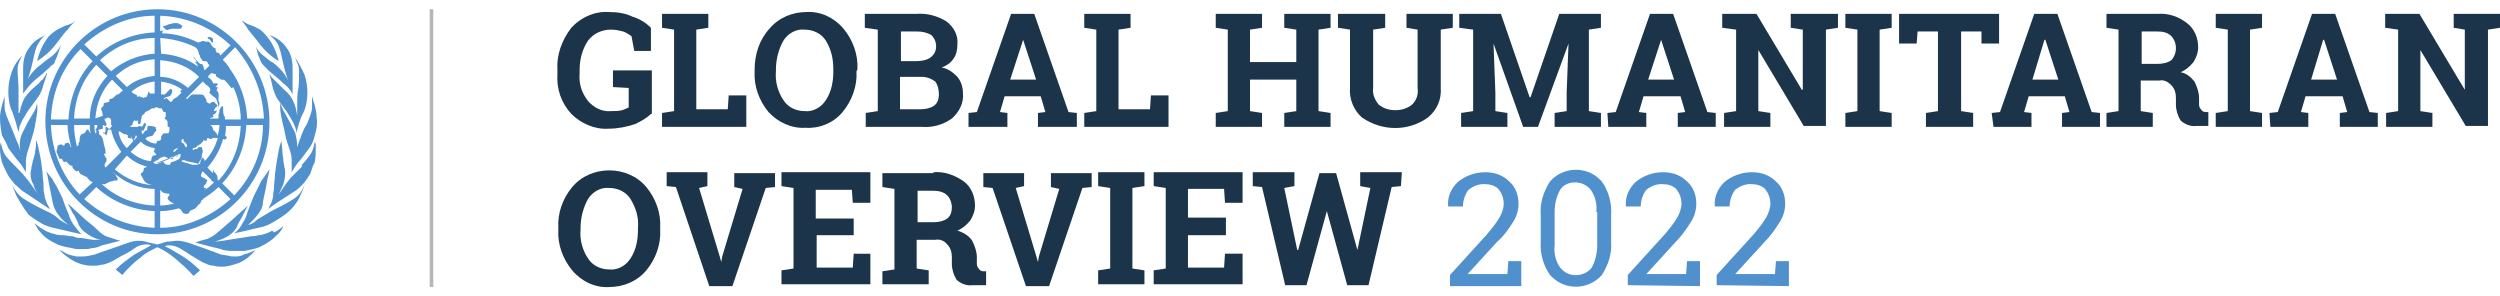 <?xml version="1.0" encoding="utf-8"?>
<!-- Generator: Adobe Illustrator 25.4.1, SVG Export Plug-In . SVG Version: 6.00 Build 0)  -->
<svg version="1.1" id="Layer_1" xmlns="http://www.w3.org/2000/svg" xmlns:xlink="http://www.w3.org/1999/xlink" x="0px" y="0px"
   viewBox="0 0 270 32" style="enable-background:new 0 0 270 32;" xml:space="preserve">
<style type="text/css">
  .st0{fill:#1B344A;}
  .st1{fill:#5090CD;}
  .st2{fill:none;stroke:#B7B6B6;stroke-width:0.39;}
</style>
<path class="st0" d="M70.3,12.3c-0.5,0.5-1.1,0.8-1.7,1.1c-0.9,0.3-1.9,0.5-2.9,0.5c-1.5,0.1-3-0.6-4-1.6c-1.1-1.2-1.6-2.7-1.5-4.3
  V7.5c-0.1-1.6,0.5-3.2,1.5-4.5c1-1.1,2.5-1.8,4-1.7c0.9,0,1.8,0.1,2.6,0.5C69,2,69.7,2.4,70.3,3v2.5h-1.8l-0.3-1.6
  c-0.3-0.2-0.6-0.4-0.9-0.5c-0.4-0.1-0.8-0.2-1.3-0.2c-1,0-1.9,0.4-2.5,1.2c-0.6,0.9-0.9,2-0.9,3.1v0.4c-0.1,1.1,0.2,2.1,0.9,3
  c0.6,0.7,1.5,1.2,2.5,1.1c0.4,0,0.8,0,1.2-0.1c0.3-0.1,0.5-0.2,0.7-0.3V9.5l-1.7-0.1V7.6h4.2V12.3z"/>
<path class="st0" d="M71.5,13.7v-1.5l1.3-0.2V3.2L71.5,3V1.5h5V3l-1.3,0.2v8.6h3.4l0.1-1.5h1.9v3.4L71.5,13.7z"/>
<path class="st0" d="M92.5,7.7c0.1,1.6-0.5,3.2-1.5,4.4c-1,1.2-2.5,1.8-4,1.7c-1.5,0.1-3-0.6-4-1.7c-1-1.2-1.6-2.8-1.5-4.4V7.5
  c0-1.6,0.5-3.2,1.6-4.4c1-1.2,2.5-1.8,4-1.8c1.5-0.1,3,0.6,4,1.8c1,1.2,1.6,2.8,1.5,4.4L92.5,7.7z M90,7.5c0-1.1-0.2-2.1-0.8-3.1
  c-0.5-0.8-1.4-1.2-2.3-1.2c-0.9-0.1-1.8,0.4-2.3,1.2c-0.5,0.9-0.8,2-0.8,3.1v0.2c-0.1,1.1,0.2,2.2,0.8,3.1c0.5,0.8,1.4,1.2,2.3,1.2
  c0.9,0.1,1.8-0.4,2.3-1.2c0.6-0.9,0.8-2,0.8-3.1V7.5z"/>
<path class="st0" d="M98.9,1.5c1.2-0.1,2.3,0.2,3.3,0.8c0.8,0.6,1.3,1.5,1.2,2.5c0,0.5-0.1,1.1-0.4,1.5c-0.3,0.5-0.8,0.8-1.3,1
  c0.7,0.1,1.2,0.5,1.7,1c0.4,0.5,0.6,1.1,0.6,1.8c0.1,1-0.4,2-1.2,2.7c-1,0.7-2.1,1-3.3,0.9h-6v-1.5l1.3-0.2V3.2L93.4,3V1.5H98.9z
   M97.2,6.6h1.8c0.5,0,1.1-0.1,1.5-0.4c0.4-0.3,0.6-0.7,0.6-1.2c0-0.5-0.2-0.9-0.5-1.2c-0.5-0.3-1-0.4-1.6-0.4h-1.7V6.6z M97.2,8.3
  v3.5h2.2c0.5,0,1.1-0.1,1.5-0.4c0.4-0.3,0.5-0.8,0.5-1.2c0-0.5-0.1-1-0.4-1.4c-0.4-0.3-0.9-0.5-1.4-0.5L97.2,8.3z"/>
<path class="st0" d="M104.6,12.2l0.9-0.1l3.7-10.6h2.5l3.7,10.6l0.9,0.1v1.5h-4.2v-1.5l0.8-0.1l-0.5-1.7h-3.9l-0.5,1.7l0.8,0.1v1.5
  h-4.2L104.6,12.2z M109.1,8.6h2.8l-1.4-4.3l0,0L109.1,8.6z"/>
<path class="st0" d="M117.1,13.7v-1.5l1.3-0.2V3.2L117.1,3V1.5h5V3l-1.3,0.2v8.6h3.4l0.1-1.5h1.9v3.4L117.1,13.7z"/>
<path class="st0" d="M131.3,3V1.5h5V3L135,3.2v3.5h5V3.2L138.7,3V1.5h5V3l-1.3,0.2V12l1.3,0.2v1.5h-5v-1.5L140,12V8.6h-5V12l1.3,0.2
  v1.5h-5v-1.5l1.3-0.2V3.2L131.3,3z"/>
<path class="st0" d="M149.6,1.5V3l-1.3,0.2v6.3c-0.1,0.7,0.2,1.3,0.6,1.8c0.5,0.4,1.1,0.6,1.8,0.6c0.7,0,1.3-0.2,1.8-0.6
  c0.5-0.5,0.7-1.1,0.6-1.8V3.2L151.9,3V1.5h5V3l-1.3,0.2v6.3c0.1,1.2-0.4,2.4-1.4,3.2c-2.1,1.5-4.9,1.5-7.1,0c-0.9-0.8-1.4-2-1.3-3.2
  V3.2L144.5,3V1.5H149.6L149.6,1.5z"/>
<path class="st0" d="M169.4,4.7L169.4,4.7l-3.3,9h-1.6l-3.2-9l0,0l0.2,5.3v2l1.3,0.2v1.5h-5v-1.5l1.3-0.2V3.2L157.6,3V1.5h4.5l3.1,9
  h0.1l3.1-9h4.5V3l-1.3,0.2V12l1.3,0.2v1.5h-5v-1.5l1.3-0.2V10L169.4,4.7z"/>
<path class="st0" d="M173.6,12.2l0.9-0.1l3.7-10.6h2.5l3.7,10.6l0.9,0.1v1.5h-4.1v-1.5l0.8-0.1l-0.5-1.7h-4l-0.5,1.7l0.8,0.1v1.5
  h-4.1L173.6,12.2z M178,8.6h2.8l-1.4-4.3l0,0L178,8.6z"/>
<path class="st0" d="M198.5,1.5V3l-1.3,0.2v10.4h-2.4l-4.9-8.2l0,0V12l1.3,0.2v1.5h-5v-1.5l1.3-0.2V3.2L186,3V1.5h3.7l4.9,8.2h0.1
  V3.2L193.4,3V1.5H198.5L198.5,1.5z"/>
<path class="st0" d="M199.3,3V1.5h5V3L203,3.2V12l1.3,0.2v1.5h-5v-1.5l1.3-0.2V3.2L199.3,3z"/>
<path class="st0" d="M215.9,1.5v3.2h-1.9L214,3.4h-2.2V12l1.3,0.2v1.5H208v-1.5l1.3-0.2V3.4h-2.2L207,4.7h-1.9V1.5H215.9z"/>
<path class="st0" d="M215.1,12.2l0.9-0.1l3.7-10.6h2.5l3.7,10.6l0.9,0.1v1.5h-4.1v-1.5l0.8-0.1l-0.5-1.7h-3.9l-0.5,1.7l0.8,0.1v1.5
  h-4.1L215.1,12.2z M219.5,8.6h2.8l-1.4-4.3h-0.1L219.5,8.6z"/>
<path class="st0" d="M233,1.5c1.2-0.1,2.3,0.3,3.2,1c0.8,0.6,1.2,1.6,1.2,2.6c0,0.6-0.2,1.1-0.5,1.6c-0.4,0.5-0.9,0.9-1.4,1.1
  c0.6,0.1,1.1,0.5,1.5,1c0.3,0.6,0.5,1.2,0.5,1.8v0.6c0,0.2,0,0.4,0.2,0.6c0.1,0.2,0.3,0.3,0.5,0.3h0.3v1.5h-1.3
  c-0.6,0.1-1.3-0.2-1.7-0.6c-0.3-0.5-0.5-1.1-0.5-1.7v-0.7c0-0.5-0.1-1-0.5-1.4c-0.4-0.4-0.8-0.6-1.3-0.5h-2V12l1.3,0.2v1.5h-5v-1.5
  l1.3-0.2V3.2L227.5,3V1.5H233z M231.3,6.9h1.7c0.5,0,1.1-0.1,1.5-0.4c0.3-0.3,0.5-0.8,0.5-1.3c0-0.5-0.2-1-0.5-1.3
  c-0.4-0.4-0.9-0.5-1.5-0.5h-1.7V6.9z"/>
<path class="st0" d="M239.3,3V1.5h5V3L243,3.2V12l1.3,0.2v1.5h-5v-1.5l1.3-0.2V3.2L239.3,3z"/>
<path class="st0" d="M245.1,12.2l0.9-0.1l3.7-10.6h2.5l3.7,10.6l0.9,0.1v1.5h-4.1v-1.5l0.8-0.1l-0.5-1.7H249l-0.5,1.7l0.8,0.1v1.5
  h-4.1L245.1,12.2z M249.6,8.6h2.8L251,4.3h-0.1L249.6,8.6z"/>
<path class="st0" d="M270,1.5V3l-1.3,0.2v10.4h-2.4l-4.9-8.2h0V12l1.3,0.2v1.5h-5v-1.5l1.3-0.2V3.2L257.6,3V1.5h3.7l4.9,8.2h0V3.2
  L265,3V1.5H270z"/>
<path class="st0" d="M71.3,24.8c0.1,1.6-0.5,3.2-1.5,4.4c-1,1.2-2.5,1.8-4,1.8c-1.5,0.1-3-0.6-4-1.8c-1-1.2-1.6-2.8-1.5-4.4v-0.2
  c-0.1-1.6,0.5-3.2,1.5-4.4c1-1.2,2.5-1.8,4-1.8c1.5,0,3,0.6,4,1.8c1,1.2,1.6,2.8,1.5,4.4L71.3,24.8z M68.9,24.6
  c0.1-1.1-0.2-2.1-0.8-3.1c-0.5-0.8-1.4-1.2-2.3-1.2c-0.9-0.1-1.8,0.4-2.3,1.2c-0.5,0.9-0.8,2-0.8,3.1v0.2c-0.1,1.1,0.2,2.2,0.8,3.1
  c0.5,0.8,1.4,1.2,2.3,1.2c0.9,0.1,1.8-0.4,2.3-1.2c0.6-0.9,0.8-2,0.8-3.1V24.6z"/>
<path class="st0" d="M76.4,20.1l-0.9,0.2l2.2,7.3l0.2,0.7l0,0l0.1-0.6l2.2-7.3l-0.9-0.2v-1.5h4.4v1.5l-1,0.1l-3.6,10.6h-2.5L73,20.2
  l-1-0.1v-1.5h4.4L76.4,20.1z"/>
<path class="st0" d="M92.3,25.4h-4.1v3.5h3.9l0.1-1.5H94v3.3h-9.6v-1.5l1.3-0.2v-8.7l-1.3-0.2v-1.5H94v3.3h-1.9L92,20.5h-3.9v3.1
  h4.1V25.4z"/>
<path class="st0" d="M100.8,18.6c1.2-0.1,2.3,0.3,3.3,1c0.8,0.6,1.2,1.6,1.2,2.6c0,0.6-0.2,1.1-0.5,1.6c-0.4,0.5-0.9,0.9-1.4,1.1
  c0.6,0.2,1.2,0.5,1.6,1.1c0.3,0.6,0.5,1.2,0.5,1.8v0.6c0,0.2,0,0.4,0.2,0.6c0.1,0.2,0.3,0.3,0.5,0.3h0.3v1.5H105
  c-0.6,0.1-1.3-0.2-1.7-0.6c-0.3-0.5-0.5-1.1-0.5-1.7v-0.7c0-0.5-0.1-1-0.5-1.4c-0.3-0.4-0.8-0.6-1.3-0.5h-2V29l1.3,0.2v1.5h-5v-1.4
  l1.3-0.2v-8.7l-1.3-0.2v-1.5H100.8L100.8,18.6z M99.1,24h1.7c0.5,0,1.1-0.1,1.5-0.4c0.4-0.3,0.5-0.8,0.5-1.2c0-0.5-0.2-1-0.5-1.3
  c-0.4-0.4-1-0.5-1.5-0.5h-1.7V24z"/>
<path class="st0" d="M110.6,20.1l-0.9,0.2l2.2,7.3l0.2,0.7l0,0l0.1-0.6l2.2-7.3l-0.9-0.2v-1.5h4.4v1.5l-1,0.1l-3.6,10.6h-2.5
  l-3.6-10.6l-1-0.1v-1.5h4.4L110.6,20.1z"/>
<path class="st0" d="M118.6,20.1v-1.5h5v1.5l-1.3,0.2v8.7l1.3,0.2v1.5h-5v-1.5l1.3-0.2v-8.7L118.6,20.1z"/>
<path class="st0" d="M132.4,25.4h-4.1v3.5h3.9l0.1-1.5h1.9v3.3h-9.6v-1.5l1.3-0.2v-8.7l-1.3-0.2v-1.5h9.6v3.3h-1.9l-0.1-1.5h-3.9
  v3.1h4.1V25.4z"/>
<path class="st0" d="M151.3,20.1l-1,0.1l-2.5,10.6h-2.3l-2.2-8l0,0l-2.2,8h-2.3l-2.5-10.6l-1-0.1v-1.5h4.5v1.5l-1.1,0.2l1.4,6.7h0.1
  l2.3-8.3h1.8l2.3,8.3l0,0l1.4-6.7l-1.1-0.2v-1.5h4.5L151.3,20.1z"/>
<path class="st1" d="M156.6,30.8v-1.1l4-4.4c0.5-0.6,1-1.2,1.4-1.9c0.2-0.4,0.4-0.9,0.4-1.4c0-0.6-0.2-1.1-0.5-1.5
  c-0.3-0.4-0.9-0.6-1.4-0.6c-0.7-0.1-1.4,0.2-1.9,0.6c-0.4,0.5-0.6,1.2-0.6,1.8h-1.6v0c-0.1-1,0.3-1.9,1-2.6c0.8-0.7,1.9-1.1,3-1.1
  c1,0,1.9,0.3,2.6,1c0.7,0.6,1,1.5,1,2.4c0,0.7-0.2,1.4-0.6,2c-0.5,0.8-1,1.5-1.7,2.1l-3.2,3.5l0,0h4.3l0.1-1.4h1.4v2.7H156.6z"/>
<path class="st1" d="M174,26.1c0.1,1.3-0.3,2.5-1,3.6c-1.4,1.6-3.9,1.7-5.4,0.2c-0.1-0.1-0.2-0.2-0.2-0.2c-0.7-1-1.1-2.3-1-3.6v-2.9
  c-0.1-1.3,0.3-2.5,1-3.6c1.4-1.6,3.9-1.7,5.4-0.2c0.1,0.1,0.2,0.2,0.2,0.2c0.7,1,1.1,2.3,1,3.6V26.1z M172.4,22.9
  c0.1-0.8-0.1-1.7-0.6-2.4c-0.4-0.5-1-0.8-1.7-0.8c-0.7,0-1.3,0.3-1.6,0.8c-0.4,0.7-0.6,1.5-0.6,2.4v3.6c-0.1,0.8,0.1,1.7,0.6,2.4
  c0.7,0.9,2,1.1,3,0.4c0.1-0.1,0.3-0.2,0.4-0.4c0.4-0.7,0.6-1.6,0.6-2.4V22.9z"/>
<path class="st1" d="M175.8,30.8v-1.1l4-4.4c0.5-0.6,1-1.2,1.4-1.9c0.2-0.4,0.4-0.9,0.4-1.4c0-0.6-0.2-1.1-0.5-1.5
  c-0.3-0.4-0.9-0.6-1.4-0.6c-0.7-0.1-1.4,0.2-1.9,0.6c-0.4,0.5-0.6,1.2-0.6,1.8h-1.6v0c-0.1-1,0.3-1.9,1-2.6c0.8-0.7,1.9-1.1,3-1.1
  c1,0,1.9,0.3,2.6,1c0.7,0.6,1,1.5,1,2.4c0,0.7-0.2,1.4-0.6,2c-0.5,0.8-1,1.5-1.6,2.1l-3.2,3.5l0,0h4.3l0.1-1.4h1.4v2.7L175.8,30.8z"
  />
<path class="st1" d="M185.4,30.8v-1.1l4-4.4c0.5-0.6,1-1.2,1.4-1.9c0.2-0.4,0.4-0.9,0.4-1.4c0-0.6-0.2-1.1-0.5-1.5
  c-0.3-0.4-0.9-0.6-1.4-0.6c-0.7-0.1-1.4,0.2-1.9,0.6c-0.4,0.5-0.6,1.2-0.6,1.8h-1.6v0c-0.1-1,0.3-1.9,1-2.6c0.8-0.7,1.9-1.1,3-1.1
  c1,0,1.9,0.3,2.6,1c0.7,0.6,1,1.5,1,2.4c0,0.7-0.2,1.4-0.6,2c-0.5,0.8-1,1.5-1.6,2.1l-3.2,3.5l0,0h4.3l0.1-1.4h1.4v2.7L185.4,30.8z"
  />
<path id="Path_469" class="st1" d="M3.5,8.9c0.4-0.4,1-0.8,1.5-1.3c0.2-0.2,0.4-0.3,0.5-0.5C5.7,7,5.9,6.9,5.9,6.7
  C6,6.5,6.1,6.2,6.2,6l0.4-1.2l0,0c-0.2,0.4-0.4,0.7-0.7,1C5.6,6.1,5.3,6.3,5,6.5C4.6,6.8,4.3,7.1,4,7.3C3.6,7.7,3.2,8.1,3,8.6l0,0
  c0.2-0.7,0.4-1.3,0.5-1.8l0.3-1.3c0.1-0.3,0.2-0.6,0.4-0.9c0.2-0.3,0.4-0.6,0.7-0.8l0,0C4.2,4.1,3.6,4.5,3.2,5.1
  C2.7,5.7,2.5,6.5,2.5,7.3v2.8C2.8,9.7,3.1,9.3,3.5,8.9z M5.4,5.5c0.4-0.4,0.7-0.8,1-1.2C6.7,3.9,7,3.5,7.3,3.2
  c0.3-0.4,0.6-0.7,0.9-1l0,0C8,2.4,7.7,2.6,7.3,2.7C6.9,2.8,6.6,3,6.2,3.2C5.7,3.5,5.3,3.8,5,4.3C4.5,5,4.2,5.8,4,6.6
  C4.5,6.3,5,5.9,5.4,5.5z M0.9,16c0.3,0.4,0.6,0.8,0.9,1.2c0.4,0.4,0.7,0.9,1,1.4l0,0c0-0.2,0-0.4,0-0.6v-0.6c0-0.4,0.1-0.7,0.2-1.1
  c0.2-0.5,0.3-1,0.5-1.6s0.3-1.2,0.4-1.8C4,12.3,4.1,11.8,4,11.2l0,0c-0.1,0.4-0.2,0.7-0.4,1l-0.6,1c-0.2,0.4-0.4,0.8-0.6,1.2
  c-0.3,0.6-0.3,1.3-0.2,2c0,0.2,0.1,0.3,0.1,0.5l0,0c-0.1-0.6-0.2-1.1-0.5-1.7c-0.2-0.5-0.4-1-0.6-1.5s-0.4-0.9-0.5-1.2
  c-0.1-0.3-0.2-0.6-0.2-0.9c0-0.2,0-0.4,0-0.6c0-0.2,0-0.4,0-0.6l0,0c-0.1,0.3-0.2,0.7-0.3,1c-0.1,0.4-0.2,0.9-0.2,1.3
  c0,0.7,0.1,1.3,0.2,1.9C0.5,15.1,0.7,15.5,0.9,16z M8.2,26.9c0.1,0,0.3,0,0.4,0c0.2,0,0.4,0,0.6,0c0.2,0,0.4,0,0.7-0.1
  c0.3,0,0.7-0.1,1.1-0.3L13,26c-0.5-0.1-0.9-0.3-1.3-0.4c-0.4-0.1-0.8-0.4-1.1-0.7c-0.4-0.4-0.9-0.8-1.4-1.2l-1.1-1
  C8,22.6,7.5,22.1,7.3,22l0,0c0.1,0.1,0.6,1.1,0.6,1.1L8,23.2L8.4,24l0.1,0.3c0.2,0.3,0.4,0.6,0.7,0.8c0.5,0.4,1.1,0.7,1.7,0.8l0,0
  l-0.9,0l-0.6-0.1l-0.6-0.1c-0.2,0-0.5,0-0.7-0.1s-0.4-0.1-0.6-0.1l-0.6-0.1H6.6c-0.3,0-0.7-0.1-1-0.2c-0.3-0.1-0.6-0.2-0.9-0.4
  c-0.4-0.2-0.7-0.5-1-0.7l0,0c0.2,0.3,0.3,0.5,0.5,0.8c0.3,0.3,0.5,0.6,0.8,0.8c0.4,0.3,0.8,0.5,1.2,0.7c0.5,0.2,1,0.3,1.6,0.4
  L8.2,26.9L8.2,26.9z M2,14.3L2,14.3c0-0.2,0.1-0.4,0.1-0.6c0.1-0.2,0.2-0.5,0.3-0.7c0.2-0.3,0.4-0.7,0.6-1l1.1-1.5
  c0.3-0.4,0.5-0.9,0.6-1.4C4.9,8.6,5,8.2,5.1,7.9H5C5,8,4.9,8.2,4.8,8.3C4.7,8.4,4.7,8.5,4.6,8.6C4.4,8.7,4.3,8.9,4.2,9L3.5,9.6
  c-0.4,0.4-0.8,0.8-1,1.3c-0.2,0.4-0.3,0.9-0.4,1.3H2c0-0.2,0-0.4,0-0.6s0-0.5,0-0.8S2,10,2,9.5S1.9,8.3,1.9,7.4
  c0-0.3,0.1-0.5,0.2-0.8C2.2,6.4,2.3,6.2,2.4,6l0,0C1.8,6.6,1.4,7.3,1.2,8C1,8.6,0.9,9.2,0.9,9.9c0,0.7,0.1,1.5,0.4,2.1
  C1.6,12.8,1.8,13.5,2,14.3L2,14.3z M6.2,24.7l1.7,0.4l0.9,0.2c-0.3-0.3-0.6-0.7-0.9-1.1c-0.2-0.3-0.4-0.7-0.5-1.1
  c-0.2-0.4-0.4-1-0.7-1.8c-0.1-0.2-0.2-0.4-0.3-0.6c-0.1-0.2-0.2-0.4-0.3-0.6s-0.3-0.4-0.4-0.7L5,18.5l0,0c0.1,0.3,0.2,0.8,0.3,1.4
  l0.4,2c0.1,0.5,0.3,0.9,0.6,1.3C6.6,23.6,7,24,7.4,24.3l0,0c-0.4-0.2-0.7-0.4-1-0.6C6,23.3,5.5,23,5,22.8c-0.8-0.4-1.6-0.8-2.4-1.3
  c-0.6-0.4-1-0.9-1.3-1.6l0,0c0.2,0.6,0.4,1.2,0.8,1.8c0.3,0.5,0.6,1,1,1.5c0.5,0.4,1,0.7,1.5,1C5,24.4,5.6,24.6,6.2,24.7L6.2,24.7z
   M2.4,20.6l3,2c-0.1-0.3-0.3-0.5-0.4-0.8c-0.1-0.3-0.2-0.5-0.2-0.8c-0.1-0.3-0.1-0.6-0.1-1s-0.1-0.8-0.1-1.3c-0.1-0.9-0.2-1.6-0.3-2
  c-0.1-0.5-0.2-1.1-0.4-1.6l0,0c0,0.4,0,0.8-0.1,1.2c0,0.3-0.1,0.6-0.2,0.9c-0.1,0.3-0.1,0.5-0.2,0.8c0,0.3-0.1,0.5-0.1,0.8
  c0,0.4,0.1,0.8,0.3,1.1c0.1,0.4,0.3,0.8,0.5,1.1l0,0c-0.4-0.6-0.8-1.2-1.3-1.8c-0.4-0.5-0.8-0.9-1.2-1.3c-0.3-0.3-0.7-0.7-1-1.1
  c-0.3-0.4-0.4-0.9-0.5-1.4C0,15.6,0,15.9,0,16.1c0,0.5,0.1,0.9,0.2,1.4c0.2,0.5,0.4,0.9,0.6,1.3c0.2,0.4,0.5,0.7,0.8,1.1
  C1.9,20.1,2.1,20.4,2.4,20.6z M26.8,3.2l0.9,1.1c0.3,0.4,0.6,0.8,1,1.2c0.4,0.4,0.9,0.8,1.4,1.1c-0.2-0.8-0.5-1.6-1-2.3
  c-0.3-0.4-0.6-0.8-1-1.1c-0.4-0.2-0.7-0.4-1.1-0.5c-0.3-0.1-0.6-0.3-0.9-0.5l0,0C26.3,2.5,26.6,2.8,26.8,3.2L26.8,3.2z M29.4,24.9
  c-0.3,0.2-0.6,0.3-0.9,0.4c-0.3,0.1-0.7,0.1-1,0.2h-0.3l-0.6,0.1l-0.6,0.1c-0.2,0-0.5,0.1-0.7,0.1l-0.6,0.1l-0.6,0.1l-0.9,0.1l0,0
  c0.6-0.2,1.2-0.4,1.7-0.8c0.3-0.2,0.5-0.5,0.7-0.8l0.1-0.3c0.1-0.2,0.3-0.5,0.4-0.7l0.1-0.2c0,0,0.5-1,0.6-1.1l0,0
  c-0.1,0.1-0.7,0.6-0.8,0.7l-1.1,1c-0.5,0.4-0.9,0.8-1.4,1.2c-0.3,0.3-0.7,0.5-1.1,0.7c-0.4,0.1-0.8,0.2-1.3,0.4l1.9,0.5
  c0.5,0.1,0.9,0.2,1.1,0.3l0.7,0.1c0.2,0,0.4,0,0.6,0H26h0.4c0.5-0.1,1.1-0.2,1.6-0.4c0.4-0.2,0.8-0.4,1.2-0.7
  c0.3-0.2,0.6-0.5,0.9-0.8c0.2-0.2,0.4-0.5,0.5-0.8l0,0c-0.3,0.3-0.6,0.5-1,0.7L29.4,24.9z M31.7,21.5c-0.8,0.5-1.6,0.9-2.4,1.3
  c-0.5,0.3-1,0.6-1.5,0.9c-0.3,0.3-0.6,0.5-1,0.6l0,0c0.4-0.4,0.8-0.8,1.1-1.2c0.3-0.4,0.5-0.8,0.5-1.3c0.1-0.6,0.3-1.3,0.4-2
  s0.3-1.2,0.3-1.5l0,0l-0.7,1c-0.2,0.2-0.3,0.5-0.4,0.7s-0.2,0.4-0.3,0.6c-0.1,0.2-0.2,0.4-0.3,0.6c-0.3,0.7-0.5,1.3-0.7,1.8
  c-0.1,0.4-0.3,0.8-0.5,1.1c-0.2,0.4-0.5,0.8-0.9,1.1l0.9-0.2l1.7-0.4c0.6-0.1,1.1-0.3,1.6-0.6c0.5-0.3,1-0.6,1.5-1
  c0.5-0.4,0.9-0.9,1.2-1.4c0.3-0.6,0.6-1.2,0.7-1.8l0,0C32.7,20.6,32.3,21.1,31.7,21.5L31.7,21.5z M32.9,13.8
  c-0.2,0.4-0.4,0.9-0.6,1.5c-0.2,0.6-0.4,1.1-0.4,1.7l0,0c0-0.2,0-0.3,0.1-0.5c0.1-0.2,0.1-0.4,0.1-0.7c0-0.5-0.1-0.9-0.2-1.4
  c-0.2-0.4-0.4-0.8-0.6-1.2l-0.6-1.1c-0.2-0.3-0.3-0.6-0.4-1l0,0c-0.1,0.6,0,1.1,0.1,1.6c0.1,0.6,0.3,1.2,0.4,1.8s0.3,1.1,0.5,1.7
  c0.1,0.3,0.2,0.7,0.2,1.1V18c0,0.2,0,0.4,0,0.6l0,0c0.3-0.5,0.6-1,1-1.4c0.3-0.4,0.6-0.8,0.9-1.2c0.3-0.4,0.5-0.9,0.6-1.4
  c0.2-0.6,0.3-1.3,0.2-1.9c0-0.4-0.1-0.9-0.2-1.3c-0.1-0.3-0.2-0.7-0.3-1l0,0c0,0.2,0,0.4,0,0.6s0,0.4,0,0.6c0,0.3-0.1,0.6-0.2,0.9
  C33.3,13,33.2,13.4,32.9,13.8L32.9,13.8z M31.7,11c-0.2-0.5-0.6-1-1-1.3L30,9c-0.1-0.1-0.3-0.3-0.4-0.4c-0.1-0.1-0.2-0.2-0.3-0.3
  c-0.1-0.1-0.1-0.2-0.2-0.3l0,0c0,0.2,0.2,0.6,0.3,1.2c0.1,0.5,0.3,1,0.5,1.4l1.1,1.5c0.2,0.3,0.4,0.7,0.6,1c0.1,0.2,0.2,0.4,0.3,0.7
  c0.1,0.2,0.1,0.4,0.1,0.6l0,0c0.2-0.8,0.4-1.6,0.8-2.3c0.3-0.7,0.4-1.4,0.4-2.1c0-0.6-0.1-1.3-0.3-1.9c-0.3-0.7-0.7-1.4-1.1-2l0,0
  c0.1,0.2,0.2,0.4,0.3,0.7c0.1,0.2,0.2,0.5,0.2,0.8c0,0.9,0,1.6-0.1,2.1s-0.1,1-0.1,1.4s0,0.6,0,0.8s0,0.4,0,0.6l0,0
  C32,11.9,31.9,11.4,31.7,11z M29.9,4.6c0.2,0.3,0.3,0.7,0.4,1l0.3,1.3c0.1,0.5,0.3,1.1,0.5,1.8l0,0c-0.2-0.5-0.5-0.9-0.9-1.3
  c-0.3-0.3-0.6-0.6-1-0.8c-0.3-0.2-0.6-0.5-0.9-0.7c-0.3-0.3-0.6-0.6-0.7-1l0,0L27.9,6c0.1,0.2,0.2,0.5,0.3,0.7
  c0.1,0.2,0.2,0.3,0.4,0.5c0.1,0.1,0.3,0.3,0.5,0.5c0.6,0.5,1.1,0.9,1.5,1.3c0.4,0.3,0.8,0.7,1,1.2V7.3c0-0.8-0.2-1.6-0.7-2.2
  c-0.4-0.6-1.1-1.1-1.8-1.3v0C29.5,4.1,29.7,4.3,29.9,4.6L29.9,4.6z M25.3,27.7c-0.2,0-0.4,0-0.7-0.1l-0.7-0.1l0,0l-0.8-0.3l-1.1-0.4
  l-1.7-0.6c-0.4-0.1-0.8-0.2-1.1-0.2c-0.4,0-0.8,0.1-1.2,0.1L17,26.4l-0.9-0.2C15.8,26.1,15.4,26,15,26c-0.4,0-0.8,0.1-1.1,0.2
  l-1.7,0.6c-0.9,0.3-1.5,0.5-2,0.7c-0.4,0.1-0.9,0.2-1.3,0.2c-0.2,0-0.4,0-0.6,0c-0.2,0-0.3-0.1-0.5-0.1c0,0-0.4-0.1-0.6-0.2
  S6.7,27.1,6.4,27l0,0c0.4,0.4,0.9,0.8,1.4,1.1c0.7,0.4,1.4,0.6,2.2,0.6c0.3,0,0.6,0,0.9-0.1c0.3,0,0.5-0.1,0.8-0.2
  c0.2-0.1,0.5-0.2,0.8-0.4s0.7-0.4,1.1-0.6s0.8-0.5,1.1-0.7c0.3-0.2,0.7-0.3,1.1-0.3c0.2,0,0.3,0,0.5,0.1c-0.5,0.3-1.1,0.6-1.8,1
  c-0.7,0.5-1.4,1-2,1.6l0.7,0.6c0.6-0.7,1.3-1.4,2-1.9c0.5-0.5,1.2-0.8,1.8-1.1c0.7,0.3,1.3,0.7,1.9,1.2c0.7,0.6,1.4,1.2,2,1.9
  l0.7-0.6c-0.6-0.6-1.3-1.2-2-1.6c-0.7-0.4-1.3-0.8-1.8-1c0.2-0.1,0.3-0.1,0.5-0.1c0.4,0,0.7,0.1,1.1,0.3c0.3,0.2,0.7,0.4,1.1,0.7
  l1,0.6c0.3,0.2,0.5,0.3,0.8,0.4c0.2,0.1,0.5,0.2,0.8,0.2c0.3,0.1,0.5,0.1,0.8,0.1H24c0.6,0,1.2-0.2,1.8-0.4c0.7-0.3,1.3-0.8,1.8-1.4
  l0,0c-0.4,0.2-0.9,0.4-1.3,0.5C26,27.7,25.6,27.7,25.3,27.7z M34.1,16v-0.1c0-0.1,0-0.1,0-0.2s0-0.2-0.1-0.4c-0.1,0.5-0.2,1-0.5,1.4
  c-0.3,0.4-0.6,0.8-0.9,1.1L32.6,18l-1.2,1.2c-0.5,0.6-0.9,1.2-1.3,1.8l0,0c0.2-0.4,0.3-0.7,0.5-1.1c0.1-0.4,0.2-0.8,0.2-1.1
  c0-0.3,0-0.5-0.1-0.8c0-0.2-0.1-0.5-0.1-0.7s-0.1-0.6-0.1-0.9c0-0.4-0.1-0.8-0.1-1.2l0,0l0,0l0,0c-0.2,0.5-0.3,1-0.4,1.6
  c-0.1,0.5-0.2,1.2-0.3,2c0,0.5-0.1,0.9-0.1,1.3s-0.1,0.7-0.1,1c0,0.3-0.1,0.5-0.2,0.8c-0.1,0.2-0.2,0.4-0.3,0.6l-0.1,0.1l0,0l1-0.7
  l2-1.3c0.3-0.2,0.5-0.4,0.8-0.7c0.3-0.3,0.5-0.7,0.8-1.1c0.1-0.3,0.2-0.6,0.3-0.9c0.1-0.2,0.2-0.3,0.2-0.5
  C34.1,17,34.1,16.6,34.1,16L34.1,16C34.1,16.1,34.1,16.1,34.1,16z M22.5,4.2l0.2,0.1c0,0.1,0.1,0.1,0.1,0.2c0,0,0.1,0.1,0.1,0.1
  c0.1,0,0.1,0,0.1-0.1s0-0.1,0-0.1s0,0,0-0.1c0-0.1,0-0.2-0.1-0.2c-0.1-0.1-0.2-0.1-0.4-0.1h-0.1l0,0C22.5,4.1,22.4,4.1,22.5,4.2
  c0,0,0,0,0.1,0L22.5,4.2z M18.2,3.2L18.2,3.2c0.2-0.1,0.4-0.1,0.6-0.1h0.6c0.1,0,0.2,0,0.2-0.1c0-0.1,0.1-0.1,0.1-0.2
  c-0.1-0.1-0.3-0.2-0.5-0.3c-0.1,0-0.3,0-0.4,0c-0.2,0-0.3,0.1-0.5,0.1l-0.5,0.2c-0.1,0-0.2,0-0.2,0.1c0.1,0.1,0.1,0.1,0.2,0.2
  C17.9,3.2,18.1,3.3,18.2,3.2L18.2,3.2z M17,25.3c6.7,0,12.1-5.4,12.1-12.1S23.7,1,17,1S4.9,6.5,4.9,13.1C4.9,19.8,10.3,25.3,17,25.3
  L17,25.3z M5.5,13.5h1.8c0,0.8,0.2,1.6,0.4,2.4c-0.1,0-0.1,0-0.1-0.1v-0.1l-0.2-0.3L7,15.5c0,0.2-0.1,0.3-0.2,0.2
  c0,0-0.1-0.1-0.2-0.1c-0.2,0-0.4,0.1-0.4,0.3l0,0c0,0.2-0.1,0.3-0.1,0.5l0.3,0.7c0,0.1,0.1,0.1,0.2,0c0.1,0.1,0.2,0.2,0.2,0.3
  c0.1,0.1,0.1,0.1,0.2,0.1c0.1,0,0.1,0,0.1-0.1c0,0,0,0,0,0l0,0l0.2,0.2c0.1,0.1,0.1,0.1,0.2,0.2l0,0c0.1,0.1,0.2,0.1,0.3,0.1
  c0,0.2,0.1,0.3,0.2,0.4c0.1,0.1,0.2,0.2,0.3,0.2c0.1,0,0.1,0,0.2-0.1c0,0.1,0.1,0.3,0.2,0.4L9.1,19c0.1,0,0.1,0.1,0.2,0.1h0.1
  c0,0.1,0.1,0.2,0.2,0.3c0.1,0.1,0.2,0.2,0.2,0.2l0,0h0.1l0.1,0.1L8.6,21C6.7,19,5.6,16.3,5.5,13.5L5.5,13.5z M14.4,10.1L14.3,10
  l-0.1-0.1c0.7-0.6,1.6-1,2.5-1.1v1.3h-0.1l0,0l0,0c0,0-0.1,0-0.1,0h-0.1c0,0-0.1,0-0.1,0h-0.1c0,0-0.1-0.1-0.1-0.2l0,0
  C16,9.9,16,10,16,10s0,0.1-0.1,0.3c0,0.1-0.1,0.2-0.2,0.2c-0.1,0-0.2,0.1-0.2,0.1l-0.1-0.1h-0.2c0,0-0.1-0.1-0.1-0.1L15,10.4l0,0
  c0,0-0.1,0-0.1,0.1c0,0,0,0,0,0l-0.1-0.1l0,0v-0.1C14.6,10.2,14.5,10.1,14.4,10.1L14.4,10.1z M13.7,9.4l-1.2-1.2
  c1.2-1.1,2.6-1.7,4.2-1.8v1.8C15.6,8.3,14.5,8.7,13.7,9.4L13.7,9.4z M14.4,15.3c0.1-0.1,0-0.2,0.1-0.3l-0.1,0.1
  c0.1-0.1,0.2-0.2,0.2-0.3c0-0.1,0.1-0.2,0.1-0.2l0,0l0.1,0.2L13.7,16c-0.5-0.5-0.8-1.1-0.9-1.8c0.1,0,0.2,0,0.3,0.1l0.3,0.2
  c0.1,0,0.1,0,0.2,0l0.2,0.1c0,0.1,0,0.1,0,0.2c0,0,0,0.1,0.1,0.1c0.1,0,0.2,0,0.2,0.1h0.1c0-0.1,0-0.1,0-0.2c0-0.1,0-0.1,0-0.1
  l0.1,0.3l0.1,0.3l0,0C14.3,15.4,14.4,15.4,14.4,15.3L14.4,15.3z M16.8,16.6c0.1,0.1,0.1,0.1,0.1,0.1s-0.1,0.1-0.3,0.1
  s-0.1,0.1-0.2,0.2l-0.1,0.4h-0.1c-0.8-0.1-1.5-0.5-2.1-1l1.1-1.1c0.4,0.4,0.9,0.6,1.5,0.7c0,0.1,0,0.1,0,0.2
  c-0.1,0.1-0.1,0.1-0.1,0.2C16.7,16.4,16.7,16.5,16.8,16.6L16.8,16.6z M11.4,16.6c0-0.2,0-0.5-0.1-0.7c0-0.1-0.1-0.3-0.1-0.4
  c0-0.2-0.1-0.4-0.1-0.5c-0.1-0.2-0.2-0.4-0.4-0.5v-0.2c0-0.1,0-0.2-0.1-0.2l0,0c0,0,0-0.1,0.1-0.1l0.4-0.1c0-0.1,0-0.3,0-0.4
  l0.3,0.1c0.1,0,0.1-0.1,0.1-0.2c0-0.1,0-0.2-0.1-0.2c0-0.1-0.1-0.2-0.1-0.3c0-0.1,0-0.1,0.1-0.1c0.1,0,0.2-0.1,0.2-0.1
  c0.1,0,0.2,0,0.3,0.1c0.1,0.1,0.1,0.2,0.1,0.3c0,0.1,0,0.1,0,0.2c0,0.1,0,0.1,0,0.2h0.1c-0.1,0.3-0.2,0.4-0.3,0.4
  c-0.1,0-0.1,0-0.2-0.1c0-0.1-0.1-0.1-0.1-0.1c0,0,0,0-0.1,0l0,0c0,0.1,0,0.1,0,0.2c0,0.1,0,0.1,0,0.2c0,0.2-0.1,0.3-0.3,0.2
  c0,0.1,0,0.1,0.2,0.1c0.1,0.2,0.1,0.2,0.2,0.2c0-0.1,0.1-0.2,0.1-0.3c0-0.1,0-0.2,0.1-0.3h0.1H12V14H12c0.2,0.9,0.6,1.7,1.1,2.4
  l-1.7,1.7c-0.1-0.1-0.1-0.2-0.1-0.3c0-0.2,0.2-0.3,0.2-0.4v-0.3c-0.1-0.1-0.2-0.3-0.3-0.5L11.4,16.6z M10.4,14.1c0,0.1,0,0.1,0,0.2
  c0,0.1,0,0.1-0.1,0.1l0,0c-0.1-0.3-0.1-0.6-0.1-0.9h0.3c0,0.1,0,0.1,0,0.2l-0.1,0.2c0,0-0.1,0.1-0.1,0.2
  C10.4,14,10.4,14.1,10.4,14.1L10.4,14.1z M10.3,12.8c0.1-1.6,0.7-3.1,1.8-4.2l1.2,1.2l0,0c-0.1,0-0.2,0.1-0.2,0.1l-0.2,0.2
  c-0.1,0.1-0.3,0.1-0.4,0.2c-0.1,0.1-0.2,0.2-0.3,0.3l-0.3,0.1c-0.1,0-0.1,0.1-0.1,0.1c0,0.1,0,0.2,0,0.2l-0.4,0.1c0,0-0.1,0-0.1,0
  l-0.1,0.1c0,0,0,0.1,0,0.1c0,0,0,0.1,0,0.1c-0.1,0.1-0.1,0.1-0.2,0.2c-0.1,0.1-0.1,0.2,0,0.4l0.1,0.4l0,0c0,0,0,0.1,0,0.1L10.3,12.8
  z M13.7,16.8c0.6,0.6,1.4,1,2.2,1.2l-0.2,0.1c-0.1,0-0.2,0.1-0.2,0.3c0,0.1-0.1,0.2-0.2,0.3c-0.1,0-0.1,0.1-0.1,0.2
  c0.1,0.1,0.2,0.3,0.3,0.5c0.1,0.2,0.2,0.3,0.4,0.4l0.2,0.1c0.1,0,0.2,0,0.2,0.1h0.2c-1.5-0.1-2.9-0.7-4.1-1.7L13.7,16.8z M12,7.7
  l-1.2-1.2c1.6-1.5,3.7-2.4,5.9-2.4v1.7C15,5.9,13.3,6.6,12,7.7L12,7.7z M11.6,8.2c-1.2,1.3-1.9,2.9-1.9,4.6H8
  c0.1-2.2,0.9-4.2,2.4-5.8L11.6,8.2z M9.7,13.5c0,0.3,0,0.6,0.1,0.9l-0.1-0.1C9.6,14.1,9.5,14,9.5,14c-0.1,0-0.1,0-0.2,0.1
  c0,0.1-0.1,0.1-0.1,0.2c-0.1,0.1-0.3,0.2-0.4,0.2c-0.1,0.1-0.2,0.3-0.2,0.5c0,0,0,0.1,0,0.2c0,0.1,0,0.1-0.1,0.2s0.1,0.2,0,0.2
  s0,0.1,0,0.1c0,0-0.1,0-0.1,0c0,0,0,0.1-0.1,0.1C8.1,14.9,8,14.2,8,13.5H9.7z M16.7,24.6c-2.8-0.1-5.5-1.2-7.6-3.1l1.3-1.3
  c1.7,1.6,4,2.5,6.3,2.6V24.6z M16.7,22.2c-2.2-0.1-4.2-0.9-5.8-2.4c0.1,0.1,0.2,0.1,0.3,0.1c0.1,0,0.2,0,0.3-0.1l0.4-0.2
  c0.1,0,0.3,0,0.4-0.1c0.1,0,0.2,0,0.3,0c0.1,0,0.1-0.1,0.1-0.2c0-0.1-0.1-0.2-0.1-0.2c-0.1-0.1-0.1-0.1-0.1-0.2s0-0.1-0.1-0.1
  c-0.1-0.1-0.2-0.2-0.3-0.3l0,0c1.3,1.2,2.9,1.9,4.6,1.9L16.7,22.2z M17,17.7L17,17.7c-0.1,0-0.3,0-0.4-0.1c0,0,0-0.1,0-0.1l0.2-0.1
  c0.1-0.1,0.2-0.1,0.3-0.1v-0.1l0.3-0.2h0.1l0.2-0.1c0.1,0,0.2,0.1,0.3,0.1c0.1,0.1,0.2,0.1,0.3,0.1V17c0,0,0.1,0,0.2,0.2
  c0.1,0,0.1,0,0.2-0.1c0-0.1,0-0.1,0-0.2h0.1h0.1c0,0,0,0,0.1,0l0,0c0.1,0,0.2,0,0.2-0.1l0.2-0.1 M19.5,16.6L19.5,16.6
  c0,0.1,0,0.1,0,0.2c0,0.2-0.1,0.4-0.4,0.5c-0.2,0.1-0.4,0.2-0.6,0.2c0,0.1-0.1,0.1-0.1,0.2c0,0.1-0.1,0.1-0.1,0.1
  c-0.2,0-0.3,0-0.5-0.1c-0.1-0.1-0.1-0.2-0.1-0.2h-0.3l-0.3,0.1c-0.1,0-0.1,0-0.2,0L19.5,16.6z M18.7,16.4c0-0.1,0.1-0.2,0.2-0.3
  c0.1,0,0.2-0.1,0.3-0.1c0,0.1-0.1,0.2-0.2,0.2C19,16.3,18.9,16.4,18.7,16.4L18.7,16.4z M20,15.4c0.1,0.1,0.2,0.2,0.2,0.3
  c0,0.1,0,0.1-0.1,0.2c0,0,0,0,0,0l0,0c-0.1,0-0.1-0.1-0.2-0.3s-0.3-0.1-0.3-0.3s0-0.2,0-0.2l0.2-0.1c0,0,0.1,0.1,0,0.2L20,15.4
  L20,15.4z M23.9,8.6C23.9,8.6,24,8.6,23.9,8.6c0.2,0,0.3,0,0.4,0.1c0.2,0.2,0.4,0.4,0.5,0.6c0,0,0.1,0,0.1,0.1s0.1,0.1,0.1,0.1
  c0.1,0,0.1,0,0.2-0.1V9.4c0.5,1.1,0.8,2.3,0.8,3.5h-1.7l0,0c0-0.2,0-0.3-0.1-0.4c-0.1-0.2-0.1-0.4-0.1-0.6c0-0.1,0-0.2,0-0.4
  c-0.1,0-0.1,0-0.2,0c0,0.1-0.1,0.1-0.1,0.2c0,0.1-0.1,0.1-0.1,0.2l0,0v0.1c0,0,0,0.1,0,0.1c0,0.1-0.1,0.2-0.1,0.3c0,0.1,0,0.2,0,0.3
  l0,0v0.1h-0.9c0-0.1,0.1-0.1,0.2-0.1l0,0l0.2-0.1c0,0-0.1-0.1-0.1-0.1c0-0.1,0-0.1,0-0.1l0.2-0.1c0.1-0.1,0.2-0.2,0.2-0.4
  c0.2-0.2,0.3-0.5,0.3-0.8c0-0.1-0.1-0.1-0.1-0.2s0-0.1,0-0.2c0-0.3,0.1-0.8-0.2-0.9c0,0,0,0,0-0.1c0.1-0.1,0.1-0.2,0.1-0.3h-0.2
  c0-0.1,0-0.1,0.1-0.1c0-0.1,0.1-0.1,0.1-0.2c0-0.1,0-0.1-0.1-0.1l0,0c-0.1,0-0.1,0-0.2,0L23.1,9H23l0,0c0-0.1-0.1-0.3-0.2-0.4
  c-0.1-0.1-0.2-0.2-0.3-0.2l0,0c0-0.1,0-0.1,0-0.2l0.3-0.3L23.3,8c0,0.1,0,0.2,0.1,0.3c0.1,0,0.1,0.1,0.2,0.1
  C23.7,8.5,23.8,8.5,23.9,8.6L23.9,8.6C23.8,8.6,23.9,8.7,23.9,8.6L23.9,8.6z M22.2,20.3c0,0-0.1,0-0.1,0c0,0-0.1,0-0.1-0.1
  s0-0.1,0.1-0.2c0.1-0.1,0.2-0.2,0.2-0.3c0-0.1,0.1-0.2,0.1-0.2c0,0,0-0.1-0.1-0.1c-0.1,0-0.1-0.1-0.1-0.1l-0.2-0.1
  c-0.1,0-0.2-0.1-0.2-0.1c-0.1,0-0.1-0.1-0.1-0.2l0.1-0.2c0,0,0-0.1,0-0.1l0.1-0.1l0.9,0.9c0,0.1,0.1,0.2,0.2,0.2l0.1,0.1
  c-0.3,0.3-0.6,0.6-1,0.8c0,0,0-0.1,0.1-0.1h0C22.3,20.5,22.3,20.4,22.2,20.3L22.2,20.3z M21.7,15.9c-0.1,0-0.2,0-0.2,0
  c-0.1,0-0.2,0.1-0.2,0.2l0,0l0,0c-0.1,0-0.1,0-0.2,0c-0.1,0-0.1,0-0.2,0.1c-0.1,0-0.1,0-0.1-0.1s0.1-0.1,0.4-0.2
  c0.1-0.1,0.1-0.2,0.2-0.2c0.1,0,0.1-0.1,0.2-0.1c0.1-0.1,0.2-0.2,0.3-0.3c0.1-0.1,0.1-0.2,0.1-0.3l0,0c0,0.1,0,0.2,0.2,0.2
  s0.1-0.1,0.2-0.3c0.1,0,0.2,0.1,0.3,0.1c0.1,0,0.2,0,0.3-0.1h0.5v0.1l0,0c-0.3,0.9-0.7,1.7-1.4,2.4c0,0,0-0.1,0-0.1S21.9,17,21.9,17
  s-0.1,0.1-0.2,0.3c0,0.1-0.1,0.2-0.1,0.4l-0.4,0.1c-0.1,0-0.2,0-0.4,0c-0.1,0-0.2-0.1-0.4-0.1c-0.1-0.1-0.2-0.1-0.3-0.1l-0.3-0.1
  c-0.1,0-0.2-0.1-0.2-0.1s0-0.1,0.2-0.1c0.1,0,0.2,0,0.3,0.1l0.5,0.1l0.5,0.1c0.1,0,0.2,0.1,0.2,0.1l0.2-0.1c0-0.1,0-0.2,0.1-0.2
  c0-0.1,0.1-0.1,0.1-0.2c0.1-0.1,0.1-0.3,0.1-0.4c0-0.2,0.1-0.3,0.1-0.5C21.8,15.9,21.8,15.8,21.7,15.9L21.7,15.9z M22.7,13.5h1
  c0,0.4-0.1,0.8-0.2,1.2c0-0.1-0.1-0.3-0.2-0.4L23,14c0-0.1,0-0.2-0.1-0.3c0,0,0-0.1,0-0.1C22.8,13.6,22.8,13.6,22.7,13.5L22.7,13.5z
   M23.1,18.4c-0.1,0-0.1,0-0.1,0.1s0,0.2,0,0.2l-0.6-0.6c0.8-0.9,1.4-2,1.7-3.1l0,0c0.1,0.1,0.2,0.1,0.3,0c0,0,0.1-0.1,0.1-0.1
  c0-0.1-0.1-0.2-0.2-0.3h0c0.1-0.3,0.1-0.7,0.1-1H26c-0.1,2.2-0.9,4.3-2.4,5.9l-0.1-0.1l0,0c0-0.2,0-0.4-0.1-0.5s-0.1-0.3-0.3-0.3
  L23.1,18.4z M22.7,9.6L22.7,9.6c0,0.1,0,0.1,0,0.2l-0.1,0.2c0.1,0.1,0.2,0.2,0.3,0.3l0.4,0.3c0.1,0.1,0.1,0.3,0.2,0.5
  c0,0.1,0.1,0.3,0.1,0.4c0,0.1-0.1,0.2-0.1,0.3c-0.1,0.1-0.2,0.2-0.4,0.2l0,0c0-0.1,0-0.2,0.1-0.2c0-0.1,0.1-0.2,0.1-0.2
  c0.1,0,0.1-0.1,0.2-0.2l-0.1-0.1l-0.2-0.2c0-0.1-0.1-0.1-0.2-0.1c-0.1,0-0.1,0-0.2,0.1l-0.2,0.1L22.3,11c0-0.1,0-0.1,0-0.2L22,10.3
  c-0.1-0.1-0.3-0.1-0.5-0.1c-0.1,0-0.2,0-0.3,0c-0.1,0-0.2,0-0.3,0c-0.1,0-0.2,0-0.3,0.1c-0.1,0.1-0.2,0.2-0.3,0.3c0,0,0,0.1-0.1,0.1
  l-0.1-0.1l1.8-1.8l0,0l0.2,0.2l0.2,0.2C22.4,9.2,22.6,9.4,22.7,9.6L22.7,9.6z M18.3,21.7c0.1,0.1,0.3,0.2,0.5,0.3
  c-0.5,0.1-1,0.2-1.5,0.2v-1.7l0,0c0.1,0.1,0.2,0.2,0.3,0.3c0.1,0,0.2,0.1,0.4,0.1c0.2,0,0.3,0,0.3,0.1c0,0.1,0,0.1-0.1,0.2
  c0,0.1-0.1,0.1-0.1,0.2C18.1,21.5,18.2,21.6,18.3,21.7z M17.3,24.6v-1.8c0.7,0,1.3-0.1,2-0.3l0,0c0,0,0,0,0,0
  c0.2,0.1,0.3,0.2,0.4,0.4c0,0.1,0.2,0.2,0.4,0.2c0.1,0,0.2,0,0.3-0.1l0.1-0.2c0.1-0.1,0.1-0.1,0.2-0.1c0.1,0,0.1-0.1,0.2-0.1
  c0.1,0,0.2-0.1,0.3-0.2c0.1-0.1,0.2-0.2,0.2-0.3c0.1,0,0.1,0,0.2-0.1c0.1-0.1,0.1-0.3,0.2-0.4h0.1c0,0,0,0,0-0.1
  c0.6-0.4,1.2-0.8,1.7-1.3l1.3,1.3C22.8,23.4,20.1,24.6,17.3,24.6L17.3,24.6z M25.3,21.1L24,19.8c1.6-1.7,2.5-4,2.6-6.3h1.8
  C28.4,16.3,27.3,19,25.3,21.1L25.3,21.1z M28.5,12.8h-1.8c-0.1-1.9-0.7-3.8-1.9-5.4c0-0.1-0.1-0.1-0.1-0.2l-0.1-0.1
  c-0.1-0.2-0.3-0.4-0.5-0.6c0,0,0-0.1,0-0.1l1.3-1.3C27.3,7.3,28.4,10,28.5,12.8L28.5,12.8z M17.3,1.7c2.8,0.1,5.5,1.2,7.6,3.2
  l-1.1,1.1l-0.1-0.2c0-0.1-0.1-0.1-0.2-0.1c-0.1,0-0.2-0.1-0.2-0.3c0-0.1,0-0.2-0.1-0.2c-0.2-0.1-0.3-0.2-0.4-0.4
  c-0.1-0.2-0.2-0.3-0.3-0.3c-0.1,0-0.2,0-0.3,0c-0.2-0.1-0.4-0.1-0.5,0l-0.3,0.1h0c-1.2-0.6-2.6-1-3.9-1c0.1-0.2,0.1-0.3,0-0.3
  s-0.1,0-0.2,0.1L17.3,1.7z M17.3,4.1c1.3,0.1,2.6,0.4,3.8,1l0,0l0.2,0.2c0,0.1,0.1,0.1,0.1,0.2c0,0.1,0.1,0.2,0.1,0.4L21.6,6
  c0,0.1,0,0.2,0.1,0.3c0.1,0.1,0.1,0.2,0.2,0.3H22h0.2c0,0,0.1,0,0.2,0.1C22.5,6.9,22.5,7,22.6,7c0,0,0,0.1,0,0.1l-0.5,0.5l0,0
  C22,7.4,22,7.2,21.9,7c-0.1-0.1-0.2-0.1-0.3-0.1l-0.3-0.3C21.1,6.4,21,6.2,21,6.2c0,0-0.1,0-0.1,0c0,0,0,0.1,0.1,0.1
  c0,0,0.1,0.1,0.2,0.3s0,0.1-0.1,0.1l0,0c0,0.1,0.1,0.2,0.2,0.2V7l0.1,0.2c-1.2-0.9-2.6-1.3-4-1.4L17.3,4.1z M17.3,6.5
  c1.6,0.1,3.1,0.7,4.2,1.8l-1.2,1.2c-0.8-0.7-1.9-1.2-3-1.2L17.3,6.5z M17.3,8.8c0.9,0.1,1.7,0.4,2.4,0.9h-0.1c0,0,0,0-0.1,0.1
  c0,0,0,0.1,0,0.1s0.1,0.1,0.1,0.1l-0.5,0.5l0,0c-0.1,0-0.1,0.1-0.2,0.1c-0.1,0.1-0.2,0.1-0.2,0.1v0.1l-0.2,0.2h-0.1
  c0,0-0.1-0.1-0.2-0.2s-0.2-0.2-0.2-0.2c-0.1,0-0.1,0-0.2,0.1c0,0-0.1,0-0.1,0c0-0.1,0-0.1,0.2-0.2l0.4-0.1c0.2-0.1,0.3-0.4,0.3-0.6
  c0-0.1-0.1-0.2-0.2-0.2l-0.1,0.1C18.2,9.8,18.1,9.9,18,10l-0.2,0.2c-0.1,0-0.2,0-0.2,0h-0.2V8.8z M17,11.6C17,11.6,17,11.7,17,11.6
  c0.1,0.1,0.2,0.1,0.3,0.1c0.1,0,0.1,0,0.2,0c0,0,0,0,0,0.1c0,0.1,0.1,0.1,0.1,0.1l0,0.1l0,0l0.1,0.1l0,0l0,0c0,0,0.1,0,0.1,0
  c0,0,0.1,0,0.1,0v0.1l0,0c0,0,0,0.1,0,0.1c0,0.1,0,0.1,0,0.2v0.1l0,0c-0.1,0.1-0.1,0.1-0.1,0.2c0,0.1,0,0.1,0.1,0.1
  c0.1,0,0.1,0,0.1,0.1c0.1,0.1,0.1,0.1,0.1,0.2v0.4c0,0,0,0.1,0.1,0.1c0,0,0.1,0,0.1,0.1c0,0.1,0,0.2,0,0.3c0,0.1-0.1,0.2-0.1,0.3
  c0,0-0.1,0-0.2,0h-0.3c-0.1,0-0.1,0.1-0.2,0.2c-0.1,0.1-0.1,0.2-0.1,0.4c0,0.1-0.1,0.2-0.2,0.2c-0.1,0-0.1,0-0.2,0l0,0l-0.1,0.2v0.1
  c-0.5,0-0.9-0.2-1.2-0.5l0.2-0.2l0.4-0.1h0.1c0.2-0.1,0.2-0.3,0.3-0.4s0.3-0.3,0.1-0.4c0.2-0.3-0.7-0.3-0.8-0.3s-0.1,0.3-0.1,0.4
  s-0.1,0.1-0.2,0.1c-0.1,0.1-0.2,0.3-0.3,0.4l0,0c-0.1-0.1-0.1-0.2-0.1-0.3l0,0c0,0,0-0.1,0-0.1l0,0l0,0c0.1,0,0.2,0,0.2,0l0.1-0.2
  c0.1-0.2,0.1-0.3,0.2-0.5c-0.1,0-0.1-0.1-0.1-0.1c0,0,0-0.1-0.1,0c0,0-0.1,0.1-0.1,0.1c0,0.1,0,0.1-0.1,0.2c0,0-0.1,0.1-0.2,0.1
  c0-0.1,0-0.1-0.1-0.1c0,0,0,0,0,0l0,0c-0.1,0-0.1,0-0.2,0.1h-0.4c-0.1,0-0.3,0-0.4,0c-0.1-0.1,0-0.1,0.2-0.2c0-0.2,0.1-0.4,0.2-0.5
  c0.1,0,0.2,0.1,0.2,0.1l0.1-0.1l0,0c0.1,0,0.1,0.1,0.1,0.2s0,0.2,0.1,0.2c0.1,0,0.1,0,0.2-0.1v-0.2c0-0.2,0.1-0.3,0.1-0.4v-0.1
  c0-0.1,0.1-0.1,0.1-0.2l0,0c0.1,0,0.1-0.1,0.2-0.1c0-0.1,0.1-0.2,0.1-0.2l0.4-0.2c0.2-0.1,0.3-0.2,0.3-0.2l0,0h0.3
  C16.8,11.5,16.9,11.6,17,11.6C17,11.6,17,11.6,17,11.6z M16.7,1.7v1.8c-2.3,0.1-4.6,1-6.3,2.6L9.1,4.8C11.2,2.9,13.9,1.7,16.7,1.7z
   M8.7,5.3L10,6.6c-1.6,1.7-2.5,4-2.6,6.3H5.5C5.6,10,6.7,7.3,8.7,5.3L8.7,5.3z"/>
<path id="Path_468" class="st2" d="M46.6,31V1"/>
</svg>
